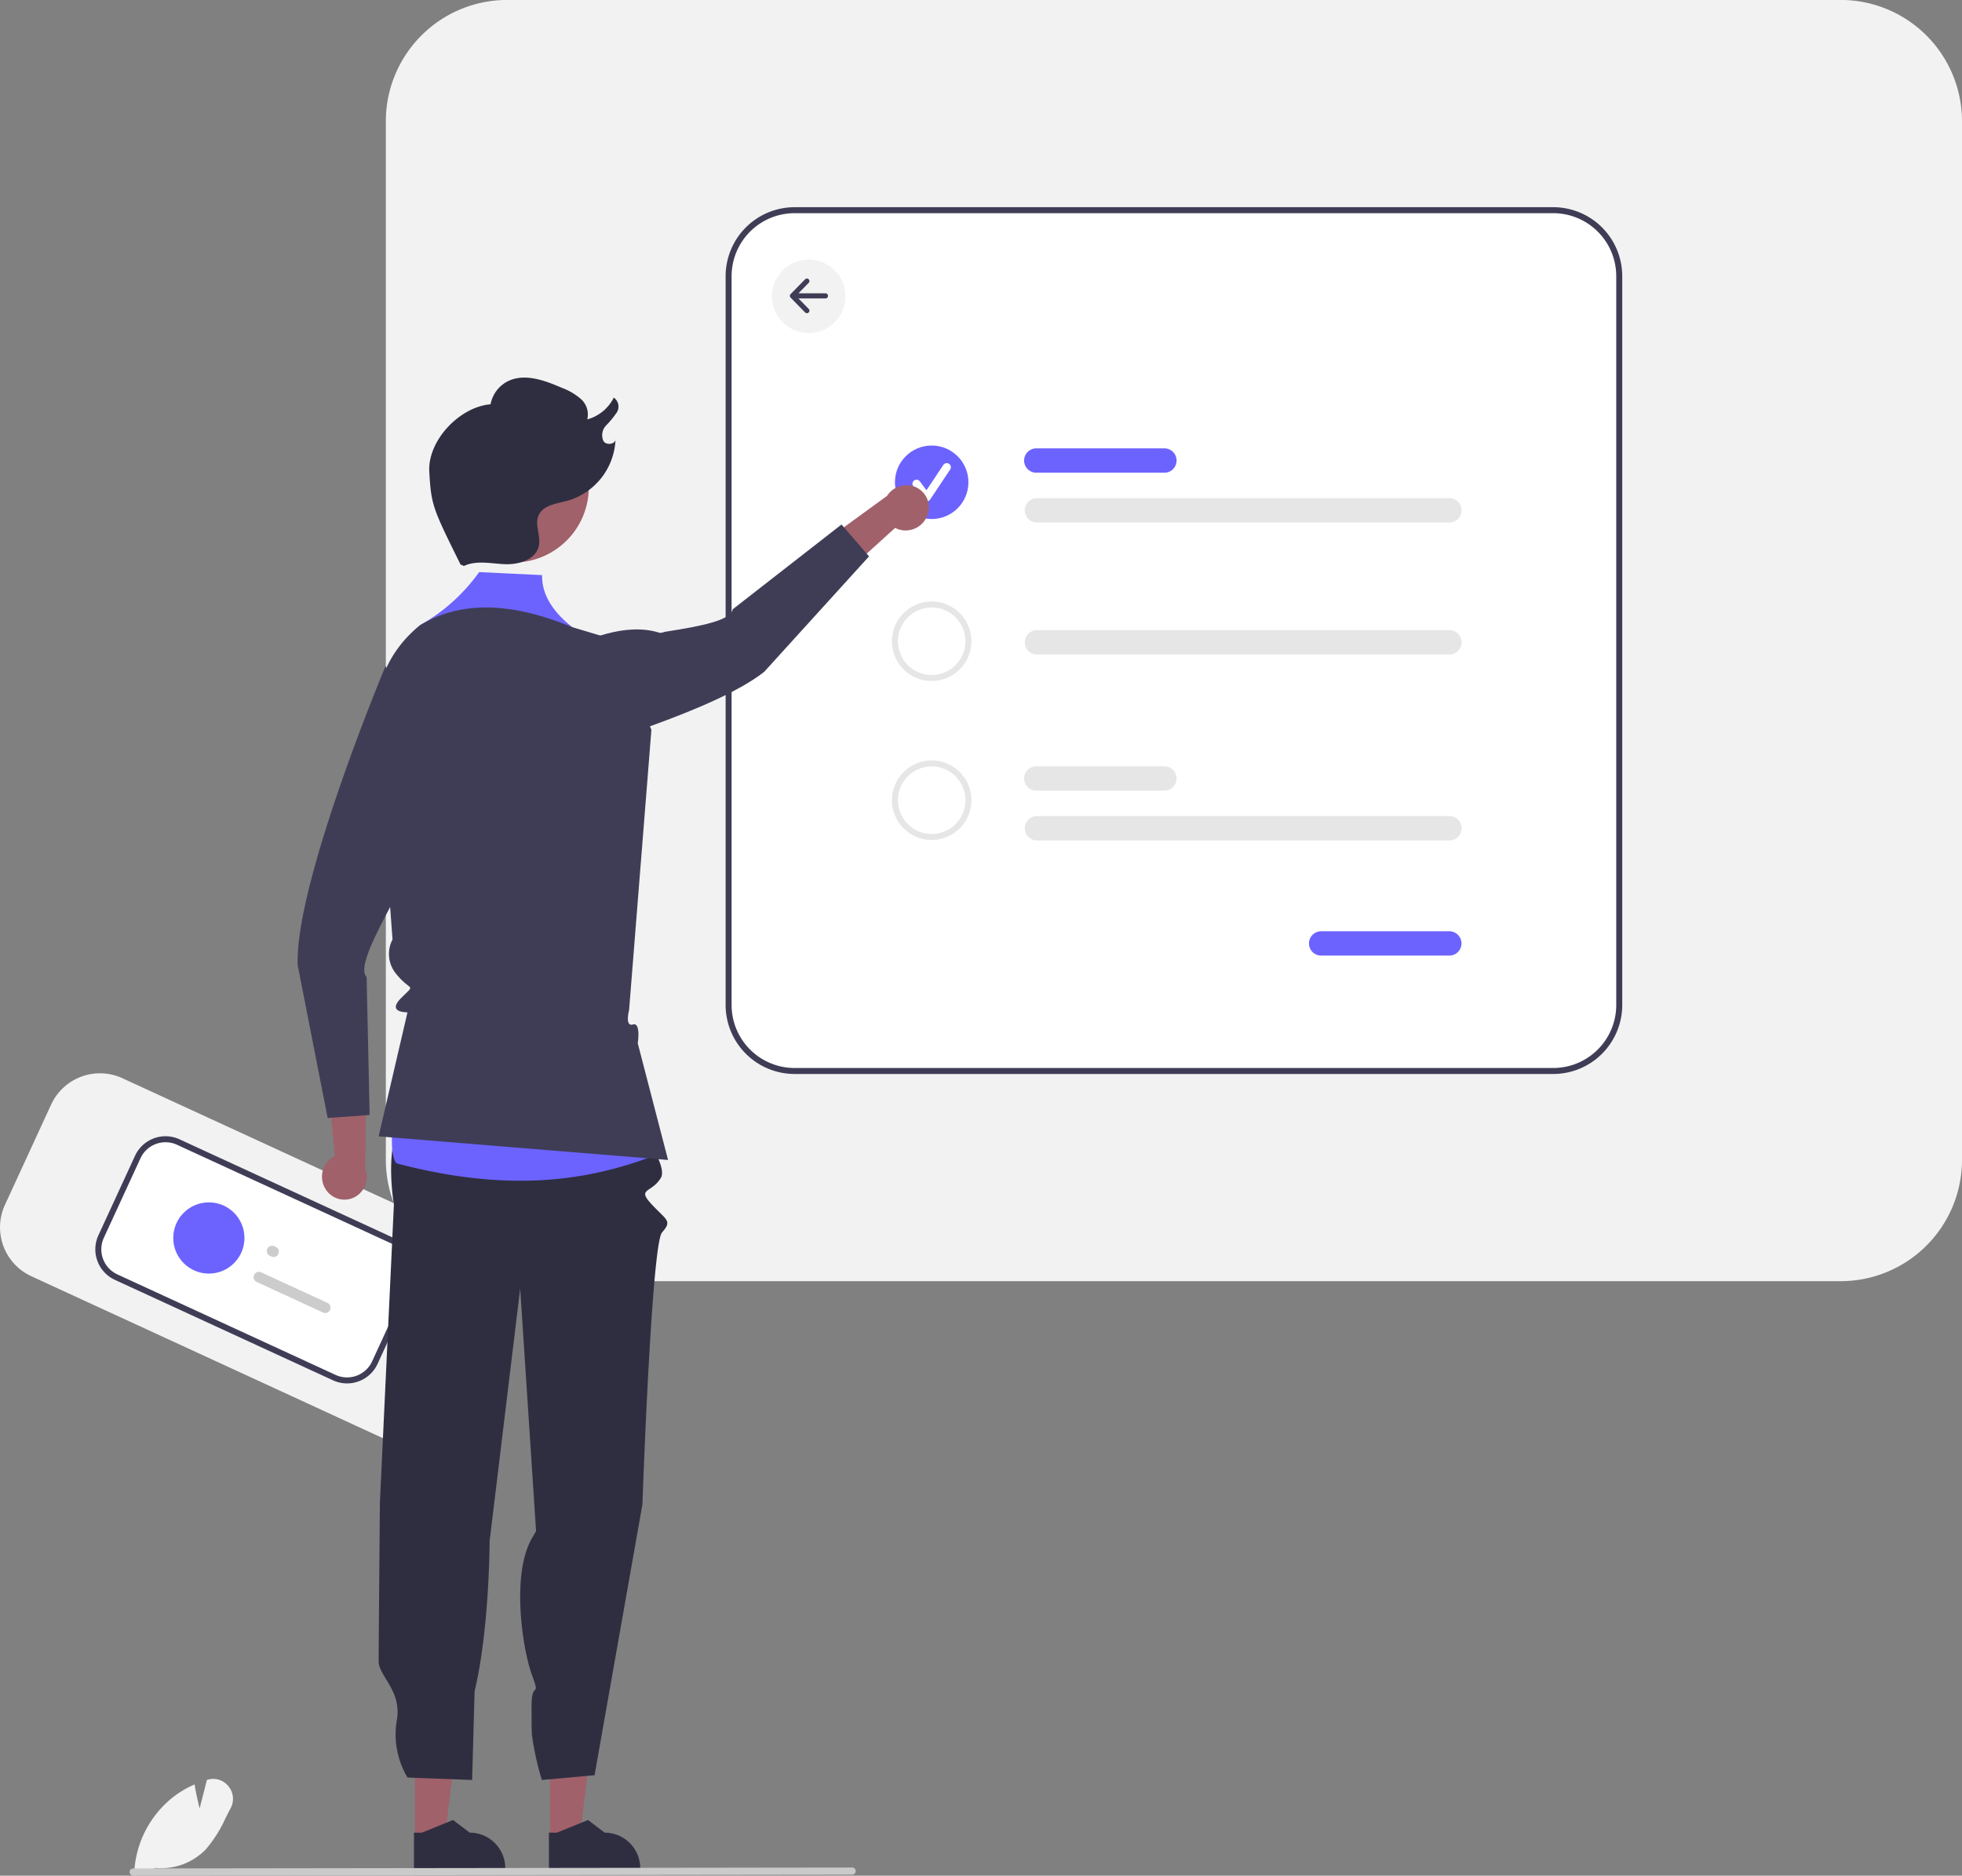 <svg xmlns="http://www.w3.org/2000/svg" width="200.642" height="191.781" viewBox="0 0 200.642 191.781">
  <rect x="0" y="0" width="200.642" height="191.781" fill="#808080" stroke="none"/>
  <g id="undraw_preferences_popup_re_4qk0" transform="translate(-0.001)">
    <path id="Path_54" data-name="Path 54" d="M312.776,532.8l-36.713-16.906a5.5,5.5,0,0,1-2.69-7.281l4.73-10.271a5.5,5.5,0,0,1,7.281-2.69L322.1,512.556a5.5,5.5,0,0,1,2.69,7.281l-4.73,10.271A5.5,5.5,0,0,1,312.776,532.8Z" transform="translate(-272.87 -385.411)" fill="#f2f2f2"/>
    <path id="Path_55" data-name="Path 55" d="M329.79,541.52l-22.319-10.278a3.126,3.126,0,0,1-1.53-4.142l3.748-8.138a3.126,3.126,0,0,1,4.142-1.53l22.319,10.278a3.126,3.126,0,0,1,1.53,4.142l-3.748,8.138A3.126,3.126,0,0,1,329.79,541.52Z" transform="translate(-295.6 -400.663)" fill="#fff"/>
    <path id="Path_56" data-name="Path 56" d="M328.968,541.105,306.65,530.827a3.433,3.433,0,0,1-1.68-4.549l3.748-8.138a3.433,3.433,0,0,1,4.549-1.68l22.319,10.278a3.433,3.433,0,0,1,1.68,4.549l-3.748,8.138A3.433,3.433,0,0,1,328.968,541.105Zm-15.959-24.088a2.819,2.819,0,0,0-3.735,1.38l-3.748,8.138a2.819,2.819,0,0,0,1.38,3.735l22.319,10.278a2.819,2.819,0,0,0,3.735-1.38l3.748-8.138a2.819,2.819,0,0,0-1.38-3.735Z" transform="translate(-294.907 -399.97)" fill="#3f3d56"/>
    <path id="Path_57" data-name="Path 57" d="M362.321,553.762l-.123-.057a.543.543,0,1,1,.454-.986l.123.057a.543.543,0,1,1-.454.986Z" transform="translate(-334.583 -425.293)" fill="#ccc"/>
    <path id="Path_58" data-name="Path 58" d="M364.5,565.489l-6.782-3.123a.543.543,0,0,1,.454-.986l6.782,3.123a.543.543,0,1,1-.454.986Z" transform="translate(-331.48 -431.297)" fill="#ccc"/>
    <circle id="Ellipse_14" data-name="Ellipse 14" cx="3.641" cy="3.641" r="3.641" transform="translate(17.718 122.937)" fill="#6c63ff"/>
    <path id="Path_59" data-name="Path 59" d="M550.323,268.311H413.937a12.413,12.413,0,0,1-12.4-12.4v-106.2a12.413,12.413,0,0,1,12.4-12.4H550.323a12.413,12.413,0,0,1,12.4,12.4v106.2A12.413,12.413,0,0,1,550.323,268.311Z" transform="translate(-362.079 -137.316)" fill="#f2f2f2"/>
    <path id="Path_60" data-name="Path 60" d="M599.475,295.02H521.888a7.061,7.061,0,0,1-7.053-7.053V213.446a7.061,7.061,0,0,1,7.053-7.053h77.588a7.061,7.061,0,0,1,7.053,7.053v74.521A7.061,7.061,0,0,1,599.475,295.02Z" transform="translate(-440.63 -185.209)" fill="#fff"/>
    <path id="Path_61" data-name="Path 61" d="M599.475,295.02H521.888a7.061,7.061,0,0,1-7.053-7.053V213.446a7.061,7.061,0,0,1,7.053-7.053h77.588a7.061,7.061,0,0,1,7.053,7.053v74.521A7.061,7.061,0,0,1,599.475,295.02Zm-77.588-88.014a6.447,6.447,0,0,0-6.44,6.44v74.521a6.447,6.447,0,0,0,6.44,6.44h77.588a6.447,6.447,0,0,0,6.44-6.44V213.446a6.447,6.447,0,0,0-6.44-6.44Z" transform="translate(-440.63 -185.209)" fill="#3f3d56"/>
    <path id="Path_62" data-name="Path 62" d="M628.769,289.3H615.736a1.245,1.245,0,1,1,0-2.489h13.032a1.245,1.245,0,1,1,0,2.489Z" transform="translate(-509.726 -240.967)" fill="#6c63ff"/>
    <path id="Path_63" data-name="Path 63" d="M723.769,450.3H710.736a1.245,1.245,0,1,1,0-2.489h13.032a1.245,1.245,0,1,1,0,2.489Z" transform="translate(-575.592 -352.593)" fill="#6c63ff"/>
    <path id="Path_64" data-name="Path 64" d="M657.983,305.9H615.736a1.245,1.245,0,0,1,0-2.489h42.247a1.245,1.245,0,0,1,0,2.489Z" transform="translate(-509.726 -252.475)" fill="#e6e6e6"/>
    <circle id="Ellipse_15" data-name="Ellipse 15" cx="3.757" cy="3.757" r="3.757" transform="translate(91.521 45.553)" fill="#6c63ff"/>
    <circle id="Ellipse_16" data-name="Ellipse 16" cx="3.757" cy="3.757" r="3.757" transform="translate(78.947 26.539)" fill="#f2f2f2"/>
    <path id="Path_65" data-name="Path 65" d="M578.619,295.639a.418.418,0,0,1-.334-.167l-1.025-1.367a.418.418,0,1,1,.669-.5l.671.894,1.722-2.583a.418.418,0,0,1,.7.461l0,0-2.05,3.075a.418.418,0,0,1-.336.186Z" transform="translate(-483.853 -244.374)" fill="#fff"/>
    <path id="Path_66" data-name="Path 66" d="M657.983,349.9H615.736a1.245,1.245,0,0,1,0-2.489h42.247a1.245,1.245,0,0,1,0,2.489Z" transform="translate(-509.726 -282.981)" fill="#e6e6e6"/>
    <path id="Path_67" data-name="Path 67" d="M574.365,345.984a4.064,4.064,0,1,1,4.064-4.064A4.064,4.064,0,0,1,574.365,345.984Zm0-7.514a3.45,3.45,0,1,0,3.451,3.45A3.45,3.45,0,0,0,574.365,338.469Z" transform="translate(-479.087 -276.356)" fill="#e6e6e6"/>
    <path id="Path_68" data-name="Path 68" d="M628.769,395.3H615.736a1.245,1.245,0,1,1,0-2.489h13.032a1.245,1.245,0,1,1,0,2.489Z" transform="translate(-509.726 -314.46)" fill="#e6e6e6"/>
    <path id="Path_69" data-name="Path 69" d="M657.983,411.9H615.736a1.245,1.245,0,0,1,0-2.489h42.247a1.245,1.245,0,0,1,0,2.489Z" transform="translate(-509.726 -325.968)" fill="#e6e6e6"/>
    <path id="Path_70" data-name="Path 70" d="M574.364,398.983a4.064,4.064,0,1,1,4.064-4.064A4.064,4.064,0,0,1,574.364,398.983Zm0-7.515a3.451,3.451,0,1,0,3.451,3.451A3.451,3.451,0,0,0,574.364,391.469Z" transform="translate(-479.086 -313.102)" fill="#e6e6e6"/>
    <path id="Path_71" data-name="Path 71" d="M539.9,231.7h-2.763l1.048-1.072a.259.259,0,0,0-.371-.362l-1.479,1.512a.259.259,0,0,0,0,.362l1.479,1.512a.259.259,0,0,0,.371-.362l-1.048-1.071H539.9a.259.259,0,1,0,0-.518Z" transform="translate(-455.483 -201.708)" fill="#3f3d56"/>
    <path id="Path_72" data-name="Path 72" d="M183.392,586.449h3.036l1.444-11.712h-4.481Z" transform="translate(-127.149 -398.482)" fill="#a0616a"/>
    <path id="Path_73" data-name="Path 73" d="M455.914,749.163h9.337v-.118a3.634,3.634,0,0,0-3.634-3.634h0l-1.706-1.294-3.182,1.294h-.815Z" transform="translate(-399.778 -558.029)" fill="#2f2e41"/>
    <path id="Path_74" data-name="Path 74" d="M138.392,586.449h3.036l1.444-11.712h-4.481Z" transform="translate(-95.95 -398.482)" fill="#a0616a"/>
    <path id="Path_75" data-name="Path 75" d="M410.913,749.163h9.337v-.118a3.634,3.634,0,0,0-3.634-3.634h0l-1.706-1.294-3.182,1.294h-.815Z" transform="translate(-368.579 -558.029)" fill="#2f2e41"/>
    <path id="Path_76" data-name="Path 76" d="M424.033,503.317s4.907,6.086,3.956,7.664-2.485,1.031-.951,2.685,2.148,1.673,1.074,2.89-2.007,27.818-2.007,27.818l-4.894,27.68-5.386.485a28.813,28.813,0,0,1-1.029-4.694c-.025-1.311-.025-.169-.025-2.887s.969-.612.025-3.2-2.122-10.2,0-13.909.454-.454.454-.454l-1.644-25.1-3.128,25.84s0,8.893-1.533,15.333l-.254,9.072-6.609-.253a8.63,8.63,0,0,1-1.111-5.753c.613-3.067-1.84-4.6-1.84-6.133s.129-16.2.129-16.2l1.433-30.533s-1.256-6.933,1.5-9.693S424.033,503.317,424.033,503.317Z" transform="translate(-360.409 -390.543)" fill="#2f2e41"/>
    <path id="Path_77" data-name="Path 77" d="M412.485,328.058l6.44.307q-.074,2.82,3.08,5.32l3.508,3.614.92,7.973-.92,30.054,5.213,12.267c-7.006,2.738-15.194,3.952-26.68.92-1.3-1.381.36-9.434,1.113-15.446,0,0,1.63-2.5.159-4.315s.569-13.052.569-13.052l.613-12.573c-.349-4.069-3.237-7.133-.028-9.659h0A18.669,18.669,0,0,0,412.485,328.058Z" transform="translate(-363.484 -269.563)" fill="#6c63ff"/>
    <path id="Path_78" data-name="Path 78" d="M418.112,341.862l4.376,1.313,3.719,9.189-2.281,28.645s-.457,1.733.385,1.48.5,1.918.5,1.918l3.1,11.935-29.6-2.413,2.953-12.686s-2.178.07-.647-1.461,1.005-.6-.466-2.413a3.175,3.175,0,0,1-.419-3.565l-.656-8.97L398,352.21a12.13,12.13,0,0,1,4.583-10.567h0C407.147,338.928,412.443,339.542,418.112,341.862Z" transform="translate(-359.591 -277.74)" fill="#3f3d56"/>
    <path id="Path_79" data-name="Path 79" d="M380.649,503.277a2.375,2.375,0,0,1,.588-3.26,2.282,2.282,0,0,1,.326-.188l-.8-8.247,4.042-1.877-.129,11.415a2.368,2.368,0,0,1-.839,2.767,2.266,2.266,0,0,1-3.156-.559Z" transform="translate(-347.314 -381.638)" fill="#a0616a"/>
    <path id="Path_80" data-name="Path 80" d="M372.116,389.935l3.067,15.64.365-.025,3.554-.255.374-.028-.307-14.107c-.816-.831.567-3.677,2.383-7.112.672-1.267,1.4-2.616,2.1-3.971.126-.242.248-.485.371-.727a41.748,41.748,0,0,0,2.294-5.2l-5.082-14.42-.129-.368s-1.083,2.582-2.5,6.32q-.161.419-.322.856C375.584,373.755,371.938,384.568,372.116,389.935Z" transform="translate(-341.675 -291.266)" fill="#3f3d56"/>
    <path id="Path_81" data-name="Path 81" d="M551.942,302.125a2.375,2.375,0,0,1-2.966,1.475,2.28,2.28,0,0,1-.346-.15l-6.139,5.565-3.92-2.121,9.233-6.714a2.368,2.368,0,0,1,2.721-.979,2.266,2.266,0,0,1,1.436,2.865Z" transform="translate(-457.088 -249.477)" fill="#a0616a"/>
    <path id="Path_82" data-name="Path 82" d="M430.241,338.293s9.112-2.254,17.556-5.238c.223-.078.442-.157.661-.237,4.8-1.727,9.3-3.678,11.677-5.571l10.716-11.8-.238-.276-2.33-2.7-.244-.284-11.13,8.67c-.178,1.123-3.149,1.714-6.871,2.294-.208.034-.429.161-.637.1-3.5-1.088-7.458.709-10.41,2.034Z" transform="translate(-381.979 -258.56)" fill="#3f3d56"/>
    <circle id="Ellipse_17" data-name="Ellipse 17" cx="7.702" cy="7.702" r="7.702" transform="translate(44.81 42.11)" fill="#a0616a"/>
    <path id="Path_83" data-name="Path 83" d="M419.565,282.456c1.288-.605,2.793-.237,4.215-.181s3.145-.48,3.447-1.871c.223-1.028-.448-2.156-.025-3.12.461-1.051,1.844-1.2,2.953-1.495a6.808,6.808,0,0,0,4.916-6.373c.077.574-.906.763-1.228.282a1.43,1.43,0,0,1,.255-1.6,9.713,9.713,0,0,0,1.1-1.336,1.124,1.124,0,0,0-.308-1.523,4.28,4.28,0,0,1-2.711,2.23,2.109,2.109,0,0,0-.641-2.074,6.206,6.206,0,0,0-1.959-1.154c-1.775-.77-3.848-1.535-5.568-.648a3.329,3.329,0,0,0-1.721,2.33c-3.18.269-6.446,3.714-6.265,6.9.195,3.43.337,3.708,3.193,9.481" transform="translate(-372.122 -224.588)" fill="#2f2e41"/>
    <path id="Path_84" data-name="Path 84" d="M317.609,740.3l0-.091a10.484,10.484,0,0,1,3.92-7.895A10.171,10.171,0,0,1,323.716,731l.074-.033.013.081c.151.961.391,1.941.5,2.377l.748-2.918.083-.024a1.988,1.988,0,0,1,2.122.678,2.022,2.022,0,0,1,.21,2.256c-.174.325-.346.664-.511.991a13.2,13.2,0,0,1-2.016,3.195,6.337,6.337,0,0,1-5.111,1.907Z" transform="translate(-303.888 -548.518)" fill="#f2f2f2"/>
    <path id="Path_85" data-name="Path 85" d="M389.973,760.7l-73.524.094a.365.365,0,1,1,0-.73l73.524-.094a.365.365,0,1,1,0,.73Z" transform="translate(-302.83 -569.021)" fill="#cacaca"/>
  </g>
</svg>
